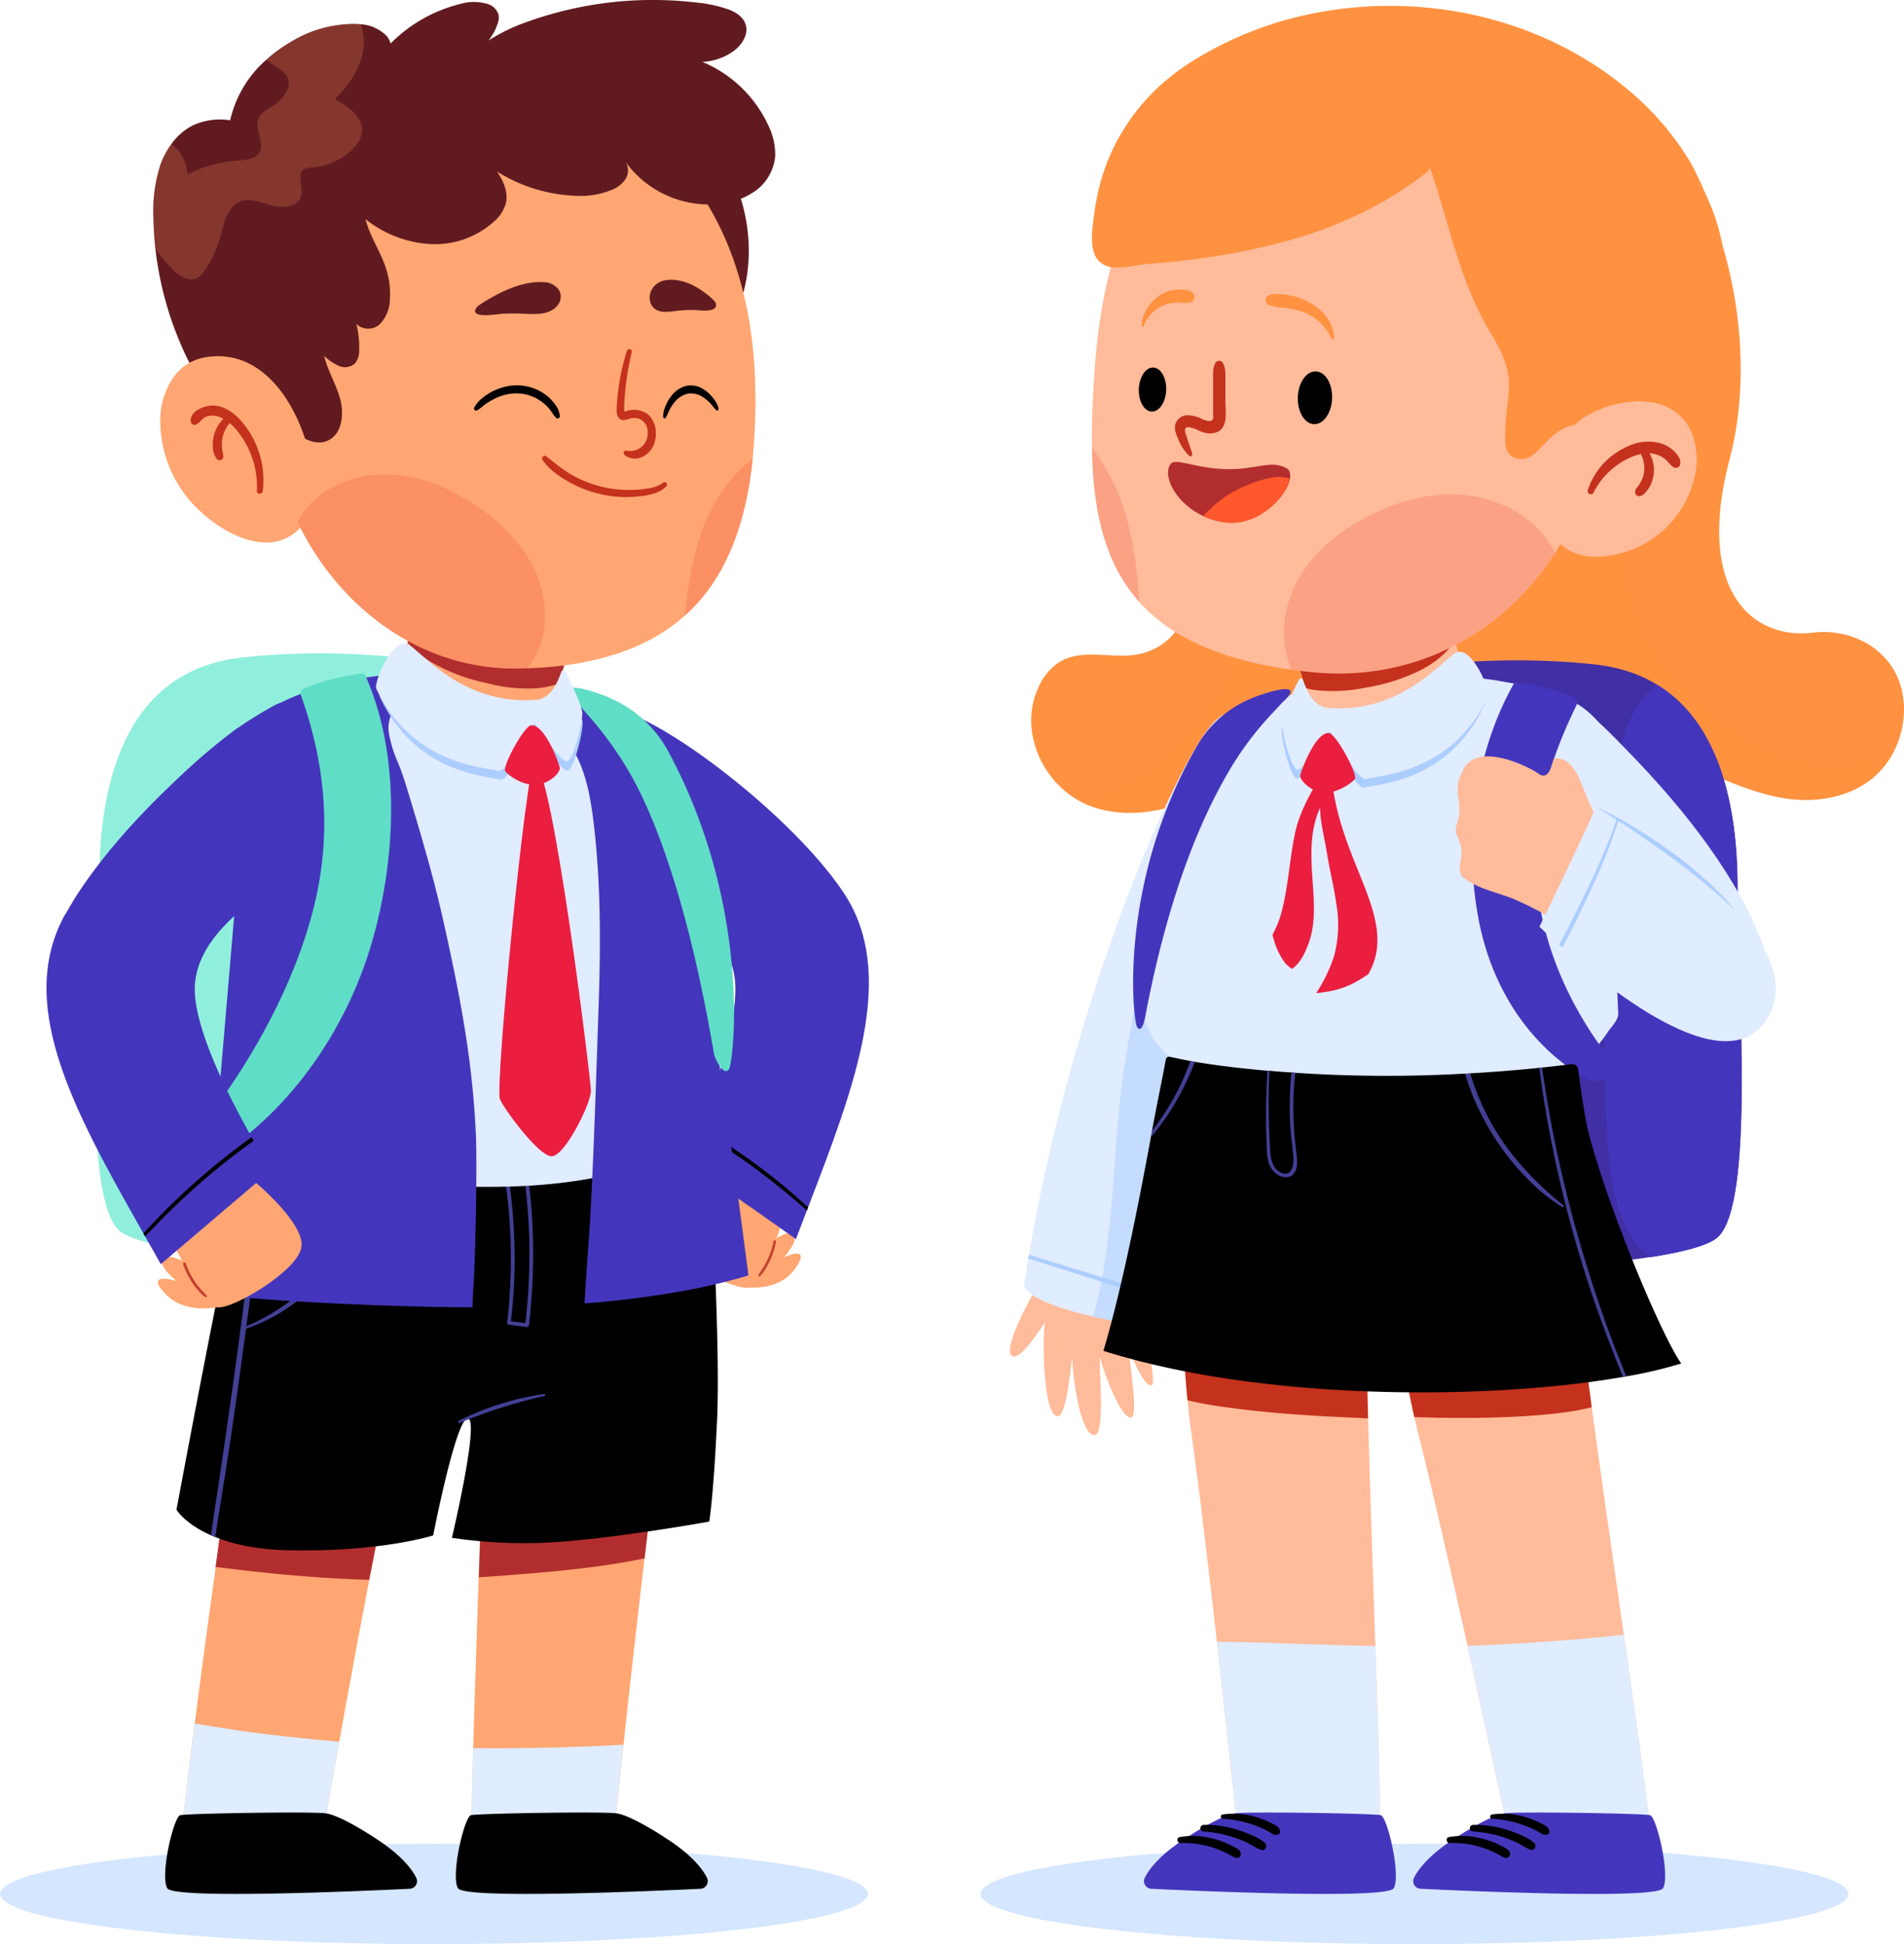 <svg xmlns="http://www.w3.org/2000/svg" xmlns:xlink="http://www.w3.org/1999/xlink" viewBox="0 0 443.05 452.47"><defs><style>.cls-1{fill:#ffa672;}.cls-2{fill:#ffbb9a;}.cls-3{isolation:isolate;}.cls-4{opacity:0.32;}.cls-5{fill:#c4412f;}.cls-23,.cls-28,.cls-6,.cls-7{fill:#4436bc;}.cls-25,.cls-7{opacity:0.42;}.cls-10,.cls-16,.cls-23,.cls-25,.cls-26,.cls-30,.cls-7,.cls-8{mix-blend-mode:multiply;}.cls-16,.cls-26,.cls-8{fill:#acceff;}.cls-23,.cls-8{opacity:0.5;}.cls-10,.cls-9{fill:#90efdc;}.cls-11{fill:#e0ecff;}.cls-12{fill:#b22e2e;}.cls-13{fill:#424094;}.cls-14{fill:#60ddc6;}.cls-15{clip-path:url(#clip-path);}.cls-17{fill:#eb1e40;}.cls-18{fill:#611b20;}.cls-19{fill:#bb6142;opacity:0.41;}.cls-19,.cls-28,.cls-32{mix-blend-mode:screen;}.cls-20,.cls-30{fill:#c4311d;}.cls-21{opacity:0.2;}.cls-22{fill:#ec372f;}.cls-24,.cls-25,.cls-32{fill:#ff9240;}.cls-26{opacity:0.52;}.cls-27{fill:#402fa5;}.cls-29{clip-path:url(#clip-path-2);}.cls-31{opacity:0.46;}.cls-33{fill:#ff5560;}.cls-34{fill:#ff582c;}</style><clipPath id="clip-path"><path class="cls-1" d="M132.06,152,127.63,168s-3.48,5.62-20.43,1.1C91.06,164.82,92.6,157,92.6,157l3.8-12.73Z"/></clipPath><clipPath id="clip-path-2"><path class="cls-2" d="M301.37,151.68l4.43,16.06s3.48,5.62,20.43,1.1c16.14-4.31,14.6-12.11,14.6-12.11L337,144Z"/></clipPath></defs><title>Mesa de trabajo 16</title><g class="cls-3"><g id="OBJECTS"><path class="cls-1" d="M173.6,299.54s7.6,1.29,11.5-4.39-2.7-2.5-2.7-2.5,3.6-4,2.3-5.38-5.8,2.19-5.8,2.19Z"/><path class="cls-1" d="M163.5,272.5s-9.3,10.58-8.1,15.86,16.1,12.17,19,11.28,8.4-16.66,8.4-18.16S166.1,268.71,163.5,272.5Z"/><path class="cls-5" d="M176.94,296l.6-.9a17.74,17.74,0,0,0,1.08-2,17.39,17.39,0,0,0,1.38-4.22c.08-.37.64-.22.57.15a18.16,18.16,0,0,1-1.39,4.32,17.74,17.74,0,0,1-1.06,2c-.21.33-.42.64-.66.95a2.41,2.41,0,0,1-.74.75.18.18,0,0,1-.27-.2A3.08,3.08,0,0,1,176.94,296Z"/><path class="cls-6" d="M142.1,201.92c9.71,4.9,26.87,12.09,28.83,25.38,1.33,9-4.21,25.41-8,35.2-.1.3-.21.59-.31.88-1.67,4.25-2.9,7.05-2.9,7.05l25.49,17.95q1.26-3.33,2.52-6.61c.1-.24.2-.5.29-.74,10.9-28.35,20.88-54.33,8.31-73.24-13.27-20-50.22-47-57-42.39S134.38,198,142.1,201.92Z"/><path class="cls-7" d="M139.48,196.12a107.07,107.07,0,0,1,21.06,12.45A55.58,55.58,0,0,1,175.67,226c4.11,7.72,5.42,16.24,5,24.91a94.23,94.23,0,0,1-2.73,17.9c-1,4.06-2.26,8-3.53,12l-14.68-10.34s1.23-2.8,2.9-7.05c.1-.29.21-.58.31-.88,3.76-9.79,9.3-26.24,8-35.2-2-13.29-19.12-20.48-28.83-25.38-1.93-1-3.49-3.45-4.64-6.69C138.13,195.53,138.81,195.81,139.48,196.12Z"/><path d="M162.65,263.38c.81.48,1.65,1,2.46,1.46q4.57,2.79,8.94,5.89a168.35,168.35,0,0,1,13.71,11c.1-.24.2-.5.29-.74q-2-1.81-4-3.55a139.15,139.15,0,0,0-13.4-10.16c-2.36-1.59-4.77-3.1-7.22-4.55l-.46-.27C162.86,262.8,162.75,263.09,162.65,263.38Z"/><ellipse class="cls-8" cx="100.97" cy="440.79" rx="100.97" ry="11.68"/><path class="cls-9" d="M114.57,158.47c-2.39-3.64-30.78-8.49-58.32-5.44s-33.16,30.11-33.12,52-4.2,73.43,4.63,81.31,84.09,10.47,93.26.79S132.2,185.32,114.57,158.47Z"/><path class="cls-10" d="M41.84,157.76A19.92,19.92,0,0,1,47.11,164c3.33,6,4.44,13.08,5,20.08,1.29,16.1,1.88,32.38,2.07,48.52q.14,12.48-.43,24.92a135.81,135.81,0,0,1-1.34,14.86,39,39,0,0,1-4.2,13.35,14.39,14.39,0,0,1-4.94,5.22c-7.69-1.17-13.43-2.73-15.51-4.58-8.83-7.88-4.6-59.41-4.63-81.31C23.1,187.67,26.64,167.07,41.84,157.76Z"/><path class="cls-1" d="M65,276.93a344.33,344.33,0,0,0,58.15,1.4c11.23-.62,22.75-1.8,33.74-4.67-.3,25.42-1.57,48.34-3.1,59.06-4.06,28.51-10.59,90.93-10.59,90.93H109.76c.16-26.5,4.77-127,2.65-127.47s-4.87-.29-9.52,2.25C96.72,301.81,75.7,423.65,75.7,423.65H42.61c3-29,16-117.89,19.66-147Z"/><path class="cls-11" d="M54.91,402.66c-3.2-.46-6.4-1-9.59-1.53-1.18,9.15-2.13,16.94-2.71,22.52H75.7s1.26-7.27,3.24-18.3C70.91,404.69,62.89,403.83,54.91,402.66Z"/><path class="cls-11" d="M128.58,406.72q-9.24.22-18.47.13c-.2,6.92-.33,12.73-.35,16.8h33.41s.75-7.09,1.88-17.58Q136.83,406.51,128.58,406.72Z"/><path class="cls-12" d="M150,362.7q-4.57.93-9.19,1.6c-8.36,1.22-16.8,1.87-25.22,2.52-1.39.11-2.77.19-4.16.29,1.16-34.62,2.29-70.68,1-70.93-2.12-.42-4.87-.29-9.52,2.25-3.27,1.79-10.69,36.74-17,69.26-12-.34-23.88-1.5-35.75-3,4.63-33.87,9.92-71.09,12.08-88.07l2.7.32a344.33,344.33,0,0,0,58.15,1.4c11.23-.62,22.75-1.8,33.74-4.67-.3,25.42-1.57,48.34-3.1,59.06C152.62,340.74,151.28,351.45,150,362.7Z"/><path d="M143.75,422.1c-1.18-.57-32.66-.05-34.18.37s-4.74,14-3,17c1.5,2.6,45.5.65,56.42.12a1.78,1.78,0,0,0,1.52-2.56c-1.16-2.33-3.95-5.57-9.23-9C146.6,422.33,143.75,422.1,143.75,422.1Z"/><path d="M76.11,422.1c-1.18-.57-32.65-.05-34.18.37s-4.74,14-3,17c1.49,2.6,45.49.65,56.41.12A1.78,1.78,0,0,0,96.84,437c-1.16-2.33-3.94-5.57-9.23-9C79,422.33,76.11,422.1,76.11,422.1Z"/><path d="M41.07,351.36s1.9,3.25,8,5.95c.3.14.62.27,1,.4,4,1.63,9.7,3,17.55,3.1,21.25.4,33.18-3.46,33.18-3.46s4.39-22.61,7.26-26.62h0c.29-.4.56-.62.82-.59a.43.43,0,0,1,.28.16c2,2.27-4,27.61-4,27.61a114,114,0,0,0,27,.78c15.22-1.34,32.87-4.56,32.87-4.56s.92-4.85,1.82-23.31c.44-9.47,0-24.59-.54-37.06,0-.47,0-.92-.05-1.38h0c-.51-11.19-1.06-19.92-1.06-19.92h-1.75c-.28,0-2.94.07-7.28.2l-1,0c-7.53.21-19.36.54-32.26.92H122l-3.69.12c-.31,0-.61,0-.91,0l-31.56.91-1.13,0-23.36.68-1.29,0c-2.29.05-3.58.1-3.58.1C53.56,284,41.07,351.36,41.07,351.36Z"/><path class="cls-13" d="M49.08,357.31c.3.14.62.27,1,.4.28-1.66.51-3.33.78-5q.87-5.26,1.69-10.56c1.71-10.95,3.25-21.93,4.69-32.91a40.29,40.29,0,0,0,11.58-6.19,45.27,45.27,0,0,0,17.09-28.44l-1.13,0a44.18,44.18,0,0,1-9.36,20.67,48.53,48.53,0,0,1-18.1,13.4c.2-1.5.41-3,.62-4.51q1.23-9.56,2.35-19.11c.38-3.2.74-6.38,1.1-9.58a1.25,1.25,0,0,1,0-.19l-1.29,0c0,.4-.09.8-.13,1.21-.41,3.54-.81,7.09-1.23,10.63q-2.27,19.25-5,38.41-1.34,9.56-2.76,19.08c-.46,3.17-1,6.35-1.43,9.52C49.41,355.26,49.24,356.28,49.08,357.31Z"/><path class="cls-13" d="M118,307.88c0,.26.23.42.45.44l4.2.54c.26,0,.41-.23.44-.45A140.66,140.66,0,0,0,124,288a128.78,128.78,0,0,0-1.17-14.41H122c.59,4.9,1,9.8,1.16,14.75a141.06,141.06,0,0,1-.91,19.6l-3.35-.44c.4-3.5.67-7,.79-10.55a129.79,129.79,0,0,0-.85-19.31c-.16-1.31-.33-2.62-.53-3.93-.31,0-.61,0-.91,0A126.73,126.73,0,0,1,118,307.88Z"/><path class="cls-13" d="M155.05,272.66a47.94,47.94,0,0,0,11.16,21.09c0-.47,0-.92-.05-1.38h0c-.52-.58-1-1.18-1.49-1.79a47.55,47.55,0,0,1-8.43-17.18c-.06-.24-.13-.5-.17-.75Z"/><path class="cls-13" d="M106.74,330.69a63.72,63.72,0,0,1,19.88-6.24c.29,0,.42.38.12.44a120.53,120.53,0,0,0-19.8,6.28C106.66,331.29,106.47,330.82,106.74,330.69Z"/><path class="cls-11" d="M76.86,272.79a163.76,163.76,0,0,0,24.06,3.09c14.65.74,29.65.56,43.82-3.25a66.68,66.68,0,0,0,8.83-3c-4.41-48.79-10.19-93.5-16-102.82-.85-1.36-4.76-3.33-9.92-5.09-.2-.08-.42-.14-.63-.22-6.72-2.23-15.41-4.08-22.33-3.88a39.09,39.09,0,0,0-7,.85c-.27.05-.54.12-.81.19-8.35,2-14,6.45-15,9.52-1.38,4-2.18,81.61-4.3,99.53C77.38,268.89,77.15,270.61,76.86,272.79Z"/><path class="cls-6" d="M148.45,167.07c-1.36-1.53-7.6-3.74-15.86-5.71-.31-.09-.66-.16-1-.25-10.75-2.5-24.63-4.58-35.68-4.35a87.79,87.79,0,0,0-11.23,1c-.43.06-.86.13-1.28.22-13.35,2.23-22.53,7.08-24.19,10.52C57,173,50.11,274.93,46.73,295c-.23,1.36-.59,3.29-1.06,5.74,12.67,1.8,31.38,2.66,44.3,3.12,6.63.24,13.3.39,20,.39,0-1.61.08-3.22.19-4.83.48-6.82.88-28.1.59-34.94s-.93-13.57-1.88-20.29-2.18-13.34-3.56-19.95-2.79-13.1-4.5-19.58-3.64-13-5.58-19.44c-.77-2.56-1.54-5.06-2.54-7.54a29,29,0,0,1-2.17-6.9A7.62,7.62,0,0,1,91.81,165a9.22,9.22,0,0,1,4-3c3.51-1.45,7.56-1.21,11.24-.66a71.14,71.14,0,0,1,11.5,2.88c3.78,1.23,7.42,2.66,10.51,5.24,6.78,5.67,8.26,14.92,9.21,23.21,1.53,13.44,1.49,27,1.06,40.5C138.85,246.89,138,275,137,288.71q-.54,7.32-1,14.64a222,222,0,0,0,24.05-3.1,140.78,140.78,0,0,0,14.11-3.4C167.05,242.11,157.81,177.53,148.45,167.07Z"/><path class="cls-14" d="M84.27,156.75a.73.73,0,0,1,.75.47c7.76,17.37,7.46,40.06,2.07,60.14-5.55,20.69-18.23,39.32-34.33,50.36-1.92,1.32-4.37.83-5.2-1.38-1-2.62.75-6,2.51-8.42,4.74-6.63,17.17-24.31,22.81-46.22s.74-39.59-2.81-49.78a1.23,1.23,0,0,1,.44-1.54C74,158.62,80.72,157.16,84.27,156.75Z"/><path class="cls-14" d="M142,162.49a27.93,27.93,0,0,1,13.29,12c19.86,36.5,15.4,72.9,14.34,74.36-1.33,1.83-3.35-2.73-3.48-3.5-6-35.43-13.73-54.81-19-64.37A83.48,83.48,0,0,0,139,169c-1.54-1.89-3.16-3.68-4.76-5.5-.5-.57-2-1.78-1.94-2.7,0-2,7.24.69,8.09,1C141,162,141.49,162.25,142,162.49Z"/><path class="cls-1" d="M132.06,152,127.63,168s-3.48,5.62-20.43,1.1C91.06,164.82,92.6,157,92.6,157l3.8-12.73Z"/><g class="cls-15"><path class="cls-12" d="M125.07,160.18A36.65,36.65,0,0,1,113.32,159,43.24,43.24,0,0,1,100,153.89c-4-2.5-7.19-6-8.25-10a4.18,4.18,0,0,1,.5-3.91,6.11,6.11,0,0,1,3.83-1.55,32.23,32.23,0,0,1,8.37.24c8.44,1.13,16.62,3.71,24.59,6.56,1.94.7,4,1.52,5.06,3.06,1.31,1.93,1.64,6,.35,7.89C132.75,158.66,128.29,159.87,125.07,160.18Z"/></g><path class="cls-16" d="M88.4,162.19c-.63-1.36,3.95-12.85,7.77-9.94S109.08,166.12,124.9,165c3.69-.26,5.11-4.61,5.82-6.51a.46.46,0,0,1,.84-.1c1.3,2.31,3.93,8.27,4,9.74.08,2.5-2.06,11.06-3.52,11.25s-7.45-9-7.45-9-6.28,11.68-8.3,11.08C113,180.49,96.66,180.05,88.4,162.19Z"/><path class="cls-11" d="M87.56,160.28c-.64-1.37,4-12.88,7.92-10s13.13,13.8,29.23,12.59c3.76-.28,5.2-4.64,5.93-6.55a.47.47,0,0,1,.85-.1c1.32,2.31,4,8.25,4,9.72.08,2.5-2.1,11.07-3.58,11.27s-7.59-8.94-7.59-8.94S118,180,115.92,179.41C112.55,178.44,96,178.09,87.56,160.28Z"/><path class="cls-17" d="M124.35,177.54c-1.78-.07-9.3,75.65-8,78.36s8.81,12.87,11.88,13.21,9.34-12.39,9.28-15.27S128.49,177.71,124.35,177.54Z"/><path class="cls-17" d="M123.63,168.8c-1.68.1-6.8,9.67-6.07,10.68s4.22,3.51,7.45,3.14,5.37-3,5.26-3.89S126.85,168.62,123.63,168.8Z"/><path class="cls-18" d="M159,26.68c12.48,9.55,18.2,27.15,13.74,42.27a18.17,18.17,0,0,1-3.54,7,8.7,8.7,0,0,1-6.95,3.13c-4.73-.38-7.59-5.28-9.61-9.6-3.45-7.4-6.84-14.9-8.66-22.87-1.35-5.89-3.1-15.94.15-21.54C147.24,19.8,155.5,24,159,26.68Z"/><path class="cls-1" d="M175.77,91.2a136.6,136.6,0,0,1-.65,15.64,1.07,1.07,0,0,1,0,.25c-.14,1.55-.36,3.06-.58,4.55-2,12.86-6.46,23.75-15,31.48a.93.93,0,0,0-.15.13,41.84,41.84,0,0,1-4.89,3.75h0c-7.39,4.79-17.17,7.79-30,8.47-.58,0-1.17.05-1.76.06s-1.31.05-2,.06c-1.49,0-2.94,0-4.42-.11C98,154.25,81.66,143.13,71.75,126.25c-.08-.16-.16-.3-.24-.44-.8-1.39-1.55-2.81-2.27-4.26a75.32,75.32,0,0,1-7.11-25C58.05,58.64,81.47,23.6,115.28,21.45,149.64,19.26,175.27,46.66,175.77,91.2Z"/><path class="cls-18" d="M180.38,36.4A11.18,11.18,0,0,1,176,44.26a16.94,16.94,0,0,1-8.36,3.18,24,24,0,0,1-22-9.65,3.81,3.81,0,0,1-.08,3.87,6.7,6.7,0,0,1-3,2.45A19.31,19.31,0,0,1,134,45.57a37,37,0,0,1-18.36-5.65c1.56,2.23,2.67,4.88,2.06,7.42a8.7,8.7,0,0,1-2.75,4.21,20.47,20.47,0,0,1-14.74,5.26A26.67,26.67,0,0,1,85.05,51c1,4,3.51,7.54,4.78,11.49a19.21,19.21,0,0,1,.9,7.13,8.59,8.59,0,0,1-2.24,5.72,4,4,0,0,1-5.57.06,21.91,21.91,0,0,1,.66,6,4.89,4.89,0,0,1-.88,3.07,3.46,3.46,0,0,1-3.79.72,11.64,11.64,0,0,1-3.49-2.38c.85,3.5,2.84,6.66,3.76,10.15s.38,7.85-2.62,9.45c-2.28,1.21-5.29.35-7.23-1.54a13.61,13.61,0,0,1-3.48-7.29,47.83,47.83,0,0,1-11.09.17,13.31,13.31,0,0,1-4-1.09c-2.78-1.37-4.61-4.27-6.1-7.09a78.52,78.52,0,0,1-8.5-27.67c-.24-2.3-.4-4.57-.44-6.86a35.12,35.12,0,0,1,1.58-12.58,18.43,18.43,0,0,1,2.51-4.82,13.67,13.67,0,0,1,5.13-4.49A15.14,15.14,0,0,1,53.56,28,26.4,26.4,0,0,1,62,13.88,33.45,33.45,0,0,1,67.7,9.74,28,28,0,0,1,83.06,5.59l.82.06a9.15,9.15,0,0,1,6,2.64,4,4,0,0,1,1,1.84,34.39,34.39,0,0,1,16-9.15,11.31,11.31,0,0,1,6.57-.06A3.82,3.82,0,0,1,116,3.39a4,4,0,0,1-.23,2.2,12.35,12.35,0,0,1-2.11,3.84,43.85,43.85,0,0,1,9.53-4.53A86.53,86.53,0,0,1,162.05.59a31.53,31.53,0,0,1,7.33,1.56c1.66.6,3.4,1.61,4.05,3.33.92,2.42-.79,5-2.75,6.42a13.41,13.41,0,0,1-7.25,2.5,29.37,29.37,0,0,1,15.3,14.68A15.37,15.37,0,0,1,180.38,36.4Z"/><path class="cls-19" d="M84.59,11.26c-.57,4.56-3.39,8.57-6.66,11.8,3.14,1.73,6.79,4.34,6.27,7.9a7,7,0,0,1-2.15,3.71A15,15,0,0,1,72.5,39a3.84,3.84,0,0,0-1.69.33c-1.9,1.09-.23,4.08-.75,6.21-.61,2.52-4,3-6.56,2.35s-5.14-1.93-7.56-1c-3.1,1.22-3.82,5.13-4.71,8.33a26.71,26.71,0,0,1-3.69,7.84,5.19,5.19,0,0,1-1.6,1.63c-1.86,1-4.08-.37-5.6-1.83a35.26,35.26,0,0,1-4.22-5c-.24-2.3-.4-4.57-.44-6.86a35.12,35.12,0,0,1,1.58-12.58,18.43,18.43,0,0,1,2.51-4.82A5.22,5.22,0,0,1,41.47,35a10.22,10.22,0,0,1,2.15,5.63,30.05,30.05,0,0,1,11.73-3.27c1.86-.13,4-.26,5-1.86,1.37-2.3-1.23-5.37-.22-7.87.64-1.61,2.48-2.3,3.91-3.3a8.39,8.39,0,0,0,2.65-3.11,4.18,4.18,0,0,0,.52-2.13c-.18-2.53-3.3-3.4-5.18-5.19A33.45,33.45,0,0,1,67.7,9.74,28,28,0,0,1,83.06,5.59l.82.06A11.8,11.8,0,0,1,84.59,11.26Z"/><path class="cls-1" d="M47.51,83.21A11.24,11.24,0,0,0,40.23,88,17.61,17.61,0,0,0,37.3,98.47a28.58,28.58,0,0,0,9.82,21c3.75,3.31,8.59,6.29,13.73,6.74a10.78,10.78,0,0,0,11.72-8.59,23,23,0,0,0,.06-8.55C70.86,97,62.43,80.45,47.51,83.21Z"/><path class="cls-20" d="M49.35,94.39c2.7-.06,5.09,1.67,6.8,3.62a21,21,0,0,1,5,16.24c-.09.85-1.42.9-1.37,0a20.62,20.62,0,0,0-4.13-13.39,15.46,15.46,0,0,0-2.2-2.4,7.68,7.68,0,0,0-1.66,3.37,8.32,8.32,0,0,0-.14,2.14c0,.19,0,.38.05.57,0-.14,0,.19,0,.18l.06.28a4.83,4.83,0,0,1,.2,1.31.85.85,0,0,1-1.42.6,4.47,4.47,0,0,1-1-2.82,7.84,7.84,0,0,1,.25-2.77,8.39,8.39,0,0,1,2.2-3.86,6.68,6.68,0,0,0-1.41-.59,4.13,4.13,0,0,0-2.73.18c-.88.4-1.31,1.27-2.11,1.71a.9.9,0,0,1-1.32-.52C44,95.78,47.41,94.43,49.35,94.39Z"/><g class="cls-21"><path class="cls-22" d="M125.42,150.82a18.06,18.06,0,0,1-2.75,4.71q-1,0-2,.06c-1.49,0-2.94,0-4.42-.11C98,154.25,81.66,143.13,71.75,126.25c-.08-.16-.16-.3-.24-.44-.8-1.39-1.55-2.81-2.27-4.26a18.44,18.44,0,0,1,3.67-4.91c4.91-4.7,12-6.68,18.84-6.16s13.25,3.33,18.9,7.12c5.45,3.64,10.36,8.34,13.33,14.19S127.83,144.73,125.42,150.82Z"/><path class="cls-22" d="M175.12,106.84a1.07,1.07,0,0,1,0,.25c-.14,1.55-.36,3.06-.58,4.55-2,12.86-6.46,23.75-15,31.48a.93.93,0,0,0-.15.13,84.16,84.16,0,0,1,3.53-18.45C165.24,117.83,169.24,111.2,175.12,106.84Z"/></g><path class="cls-18" d="M111.66,70.92a3,3,0,0,0-.91.86c-1.42,2.47,5.08,1.3,6.09,1.25a51.86,51.86,0,0,1,5.29,0c2.75.14,5.91.24,7.63-2a3.2,3.2,0,0,0,.42-3.35,4.23,4.23,0,0,0-3.64-2c-4.16-.3-8.72,1.55-12.39,3.71C113.26,69.86,112.43,70.39,111.66,70.92Z"/><path class="cls-18" d="M164.23,68.3c-2.58-2-5.93-3.6-9.31-3.09a4.38,4.38,0,0,0-3.24,2.16,3.82,3.82,0,0,0-.22,3.34c1,2.22,3.54,2,5.77,1.67a33.64,33.64,0,0,1,4.23-.24c.8,0,5.82.84,5.09-1.56a2,2,0,0,0-.59-.82A19.81,19.81,0,0,0,164.23,68.3Z"/><path class="cls-20" d="M150.08,96a5.73,5.73,0,0,0-4-.44c-.27.06-.54.2-.82.27a2.3,2.3,0,0,1,0-.26,22.3,22.3,0,0,1,.08-2.71A62.23,62.23,0,0,1,147,82a.58.58,0,0,0-1.12-.31,47.57,47.57,0,0,0-2,9.14,40,40,0,0,0-.4,4.75c0,1.06.46,2.25,1.71,2.2a16.3,16.3,0,0,0,1.7-.44,4,4,0,0,1,1.81.13,3.13,3.13,0,0,1,2,3,4.09,4.09,0,0,1-5,4.4.57.57,0,0,0-.4,1,3.89,3.89,0,0,0,3.86.6,5.42,5.42,0,0,0,3-3C153.1,100.93,152.67,97.42,150.08,96Z"/><path d="M129.21,94.19a9.82,9.82,0,0,0-2-2.12,11.11,11.11,0,0,0-5.55-2.3,12.11,12.11,0,0,0-6.23.94,12.33,12.33,0,0,0-2.89,1.7,7.25,7.25,0,0,0-2.18,2.43c-.19.43.2.92.66.66.81-.45,1.48-1.15,2.27-1.66a15.44,15.44,0,0,1,2.56-1.39,11.08,11.08,0,0,1,5.42-.84A10.1,10.1,0,0,1,126,93.46a10,10,0,0,1,1.89,1.78c.52.63.93,1.43,1.5,2a.52.52,0,0,0,.88-.36A4.93,4.93,0,0,0,129.21,94.19Z"/><path d="M155,94.19a9.22,9.22,0,0,1,1.29-2.12,6.2,6.2,0,0,1,3.59-2.3,5.43,5.43,0,0,1,4,.94,8.2,8.2,0,0,1,1.86,1.7,7.06,7.06,0,0,1,1.42,2.43c.12.43-.13.92-.43.66-.53-.45-1-1.15-1.47-1.66a9.72,9.72,0,0,0-1.66-1.39,5,5,0,0,0-3.51-.84,5.53,5.53,0,0,0-3,1.85,9,9,0,0,0-1.22,1.78c-.34.63-.6,1.43-1,2-.21.33-.56.08-.57-.36A6.87,6.87,0,0,1,155,94.19Z"/><path class="cls-20" d="M154.39,112.29a7.44,7.44,0,0,1-3.76,1.4,23.68,23.68,0,0,1-3.76.34,26.82,26.82,0,0,1-7.14-.82,27.25,27.25,0,0,1-6.66-2.68,31.39,31.39,0,0,1-3-2c-1-.75-2-1.63-3-2.36-.5-.36-1.16.34-.84.84,1.41,2.19,3.92,3.89,6.15,5.16a26.93,26.93,0,0,0,7.4,2.84,25.85,25.85,0,0,0,7.89.6c2.53-.2,5.72-.54,7.49-2.57A.56.56,0,0,0,154.39,112.29Z"/><path class="cls-1" d="M51.6,304s-8.18,2.36-13.18-2.93,2.64-2.92,2.64-2.92-4.46-3.59-3.21-5.2,6.65,1.46,6.65,1.46Z"/><path class="cls-1" d="M59.24,275s11.56,9.56,10.92,15.13S54,304.77,50.73,304.25,39.39,288.34,39.2,286.81,55.91,271.45,59.24,275Z"/><path class="cls-5" d="M47.48,300.88l-.77-.85a21.22,21.22,0,0,1-1.43-1.85A17.59,17.59,0,0,1,43.22,294c-.13-.37-.73-.13-.6.24a18.24,18.24,0,0,0,2.07,4.23,19.58,19.58,0,0,0,1.42,1.87c.27.3.54.6.84.88a2.63,2.63,0,0,0,.91.67c.17.06.34-.09.27-.24A2.8,2.8,0,0,0,47.48,300.88Z"/><path class="cls-6" d="M58.56,264.67c-5.37-9.51-13.55-25.6-13.23-35,.17-4.93,2.63-9.38,5.79-13a45.91,45.91,0,0,1,5.74-5.5c2.86-2.36,5.57-4.24,7.72-7.33a44,44,0,0,0,7.33-19.44c.91-6.88,2.86-26.28-8.48-20A101.79,101.79,0,0,0,54.49,170a144.45,144.45,0,0,0-13.07,11.14c-8.61,8.08-16.8,16.94-23.31,26.82-1.13,1.72-2.1,3.52-3.18,5.27-11.38,21.07,2.88,46.31,18.45,73.84.13.24.28.49.41.72,1.21,2.13,2.41,4.27,3.62,6.43l25.68-21.86s-1.7-2.7-4.07-6.83C58.87,265.24,58.71,265,58.56,264.67Z"/><path d="M59,265.52c-.84.61-1.69,1.22-2.52,1.84q-4.66,3.48-9.06,7.25a182.9,182.9,0,0,0-13.65,13.17c-.13-.23-.28-.48-.41-.72,1.29-1.41,2.62-2.8,3.95-4.18a155.85,155.85,0,0,1,13.42-12.23c2.39-1.95,4.84-3.82,7.34-5.64l.47-.34C58.71,265,58.87,265.24,59,265.52Z"/><path class="cls-23" d="M60.29,208.5A34.83,34.83,0,0,1,67,205.19a34.16,34.16,0,0,1-5.9,4.53c-.84.52-1.7,1-2.56,1.52.13,0,.27-.07.41-.09a11.53,11.53,0,0,1,2.42-.13,8.18,8.18,0,0,1,2.41.44,24.38,24.38,0,0,1-4.6,1.11c-1.54.24-3,.42-4.63.64A27.11,27.11,0,0,1,60.29,208.5Z"/><path class="cls-24" d="M253.48,187.49c10.42,4,23,.5,32.54-6.43-.76,10.7,8.16,20,18.51,21.21s21.07-4.57,27.88-13.05a2.76,2.76,0,0,1,1.08-1c1-.38,1.87.48,2.51,1.25,5.75,6.89,13,12.7,21.45,15.53s18.32,2.42,26.33-2.28,13.66-14,13.09-23.14c6.3,2.75,12.7,5.52,19.54,6.36s14.28-.49,19.68-5.13c6.38-5.48,8.75-15.39,5.53-23s-11.6-11.55-19.71-10.57c-14,1.7-27.5-9.53-19.45-40.3,5-18.93,2.46-41.54-5.11-59.55-.83-2-1.75-3.89-2.77-5.76-6.44-11.8-16.45-20.93-29.39-24.92-14.87-4.58-31.82-2.09-46.21,3-14.21,5-27.68,14.42-35.75,27.54-11.83,19.22-13.1,43.72-8.62,64.91,1,4.81,2.37,9.54,3.06,14.45,1.29,9.12-.59,22.11-11.47,25.34-6.59,1.95-14.16-1.53-20,2.34a13.38,13.38,0,0,0-4.42,5.37C236.61,170.35,243.05,183.44,253.48,187.49Z"/><path class="cls-25" d="M254,186.61a56.7,56.7,0,0,0,17.47-10.31,55.84,55.84,0,0,0,14.73-20.14,65.39,65.39,0,0,0,5.08-26.25c0-9.88-1.47-19.68-3.36-29.36-1.85-9.48-4.08-18.88-5-28.51-.86-8.74-.83-17.71,1.35-26.26,8.16-12.32,21.11-21.2,34.76-26,14.39-5.09,31.34-7.58,46.21-3,1.05.32,2.08.69,3.09,1.09A88.93,88.93,0,0,1,386,45.39a69,69,0,0,1,4.71,20.37A85.49,85.49,0,0,1,388.59,90c-1.9,8.54-4.68,16.84-7.35,25.16a60.19,60.19,0,0,0-2.88,12,33.79,33.79,0,0,0,.82,12.39c1.83,6.76,5.77,12.79,10.27,18.06a71.94,71.94,0,0,0,16.36,14.23,36.18,36.18,0,0,0,13.39,5.24,42.51,42.51,0,0,0,14.1.1,26.56,26.56,0,0,0,7.44-2.36,19.58,19.58,0,0,1-4.65,6c-5.4,4.64-12.85,6-19.68,5.13s-13.24-3.61-19.54-6.36c.57,9.18-5.12,18.45-13.09,23.14s-17.84,5.11-26.33,2.28-15.7-8.64-21.45-15.53c-.64-.77-1.54-1.63-2.51-1.25a2.76,2.76,0,0,0-1.08,1c-6.81,8.48-17.54,14.25-27.88,13.05S285.26,191.76,286,181.06c-9.53,6.93-22.12,10.48-32.54,6.43-.31-.12-.6-.27-.9-.41C253.06,186.93,253.52,186.78,254,186.61Z"/><path class="cls-2" d="M252.1,281.09c-1.58,3-3.64,7-4.83,9.3-3,3.17-14.7,23.06-11.81,25.18,2,1.38,7.11-7.1,7.76-7.87-.67,1.27-.75,21.34,2.76,21.91,2.33.41,3.19-12.65,3.59-14.11-.36,1.63,1.47,18.79,5.18,18.49,2.67-.32.67-18.28,1.26-18.25-.41.13,4.59,14.91,7.28,14.14,1.81-.55-1-15.93-.55-16-.17.08,3.38,9.11,5.22,8.54,1.38-.39-2.08-13.72-1.25-19.09,0-4.43,3.07-13.2,4.25-16C264.59,285.46,258.31,283.36,252.1,281.09Zm-2.49,34.32s0,0,0,0S249.62,315.39,249.61,315.41Z"/><path class="cls-11" d="M300.59,194.06c-.47,15.09-9.91,23.33-17.63,55.55-5.35,22.31-9.74,42.12-11.94,52.2-.07.33-.13.66-.21,1-.85,3.88-1.3,6.07-1.3,6.07-9.29-.63-31.91-5.28-31.14-10.3.3-1.9.59-3.79.91-5.69.05-.28.09-.57.15-.86,10.34-60.58,34.26-114.34,42.62-123.49C292.27,157.35,301.07,179,300.59,194.06Z"/><path class="cls-26" d="M292,167.23c-.63.87-1.26,1.74-1.87,2.63a155.37,155.37,0,0,0-16,30.36,202.74,202.74,0,0,0-9.83,33.08q-1.78,8.56-3,17.24c-.92,6.67-1.43,13.38-1.91,20.1-.86,12-1.76,24.15-5,35.77a106.47,106.47,0,0,0,15.16,2.45s.45-2.19,1.3-6.07c.08-.32.14-.65.21-1,2.2-10.08,6.59-29.89,11.94-52.2,7.72-32.22,17.16-40.46,17.63-55.55C300.9,184.3,297.32,171.8,292,167.23Z"/><path class="cls-16" d="M271,301.81c-.07.33-.13.66-.21,1-4.94-1.35-9.81-3-14.68-4.57-5.62-1.77-11.23-3.57-16.85-5.35.05-.28.09-.57.15-.86q8.5,2.6,17,5.22C261.27,298.74,266.21,300.12,271,301.81Z"/><path class="cls-27" d="M312.88,160.09c2.39-3.64,30.77-8.49,58.31-5.44s33.17,30.11,33.13,52,4.19,73.43-4.64,81.31-84.08,10.47-93.25.79S295.25,186.94,312.88,160.09Z"/><path class="cls-28" d="M385.6,159.38a19.9,19.9,0,0,0-5.26,6.22c-3.33,6-4.45,13.07-5,20.08-1.29,16.1-1.88,32.37-2.06,48.52q-.15,12.48.43,24.92A133.38,133.38,0,0,0,375,274a39.29,39.29,0,0,0,4.2,13.35,14.64,14.64,0,0,0,4.94,5.22c7.69-1.18,13.44-2.73,15.51-4.58,8.83-7.88,4.6-59.41,4.64-81.31C404.35,189.29,400.8,168.69,385.6,159.38Z"/><path class="cls-11" d="M401.15,236.86c8.87,2.7,11.34-10.45,9.39-16-5.7-16.16-18.3-32.2-31.44-45.71-3.89-4-8-8.42-12.65-11.38-13.53-8.6-13.24,14.16-7.05,28.62,2.85,6.67,7.44,12.16,12.1,17.5C375.59,214.59,390,233.47,401.15,236.86Z"/><ellipse class="cls-8" cx="329.13" cy="440.79" rx="100.97" ry="11.68"/><path d="M271.22,311.73a.07.07,0,0,0,0,.14A.07.07,0,0,0,271.22,311.73Z"/><path class="cls-11" d="M364,249.49c-.74.39-1.49.73-2.25,1-7,2.82-14.62,3.31-22,3.89-8.07.64-16.09,1.59-24.18,2-8.53.39-17.22.29-25.52-2-7.25-2-14.77-4.41-19.82-10.3A18,18,0,0,1,266,236c-1-5.4,1.16-10.69,2.1-15.93,1-5.48,1.91-10.94,3.13-16.38a194.62,194.62,0,0,1,6.95-25.12c1.39-3.77,2.94-7.89,5.65-10.94,1.36-1.53,7.6-3.74,15.85-5.71.32-.09.67-.16,1-.24,10.75-2.51,24.63-4.59,35.68-4.36a88,88,0,0,1,11.23.95c.43.06.86.13,1.28.22,13.34,2.23,18.92,4.25,24,10.68,1.9,2.42,2.33,36.39,3.68,66.68.07,1.51-1.49,3-2.29,4.15a35.17,35.17,0,0,1-3.46,4.43A26.53,26.53,0,0,1,364,249.49Z"/><path class="cls-2" d="M301.37,151.68l4.43,16.06s3.48,5.62,20.43,1.1c16.14-4.31,14.6-12.11,14.6-12.11L337,144Z"/><g class="cls-29"><path class="cls-30" d="M306,160.6a37,37,0,0,0,11.8-.57,43.58,43.58,0,0,0,13.59-4.49c4.08-2.3,7.47-5.67,8.72-9.57a4.16,4.16,0,0,0-.32-3.93A6.11,6.11,0,0,0,336,140.3a33,33,0,0,0-8.37-.17c-8.49.72-16.78,2.91-24.88,5.36-2,.6-4.1,1.32-5.21,2.81-1.39,1.87-1.93,5.9-.73,7.87C298.37,158.71,302.77,160.13,306,160.6Z"/></g><path class="cls-16" d="M345.41,164.09c.64-1.37-4-12.85-7.77-10s-12.9,13.87-28.73,12.75c-3.69-.26-5.1-4.62-5.82-6.52a.46.46,0,0,0-.84-.1c-1.3,2.32-3.93,8.28-4,9.75-.07,2.49,2.07,11,3.52,11.24s7.45-9,7.45-9,6.28,11.67,8.3,11.08C320.86,182.39,337.15,181.94,345.41,164.09Z"/><path class="cls-11" d="M346.25,162.17c.64-1.36-4-12.87-7.91-10s-13.13,13.8-29.24,12.6c-3.76-.29-5.19-4.64-5.92-6.55a.48.48,0,0,0-.86-.1c-1.32,2.3-4,8.25-4,9.72-.07,2.49,2.1,11.07,3.59,11.26s7.58-8.93,7.58-8.93,6.39,11.71,8.44,11.12C321.26,180.34,337.84,180,346.25,162.17Z"/><path class="cls-17" d="M309.2,170.6c1.68.09,6.8,9.66,6.07,10.68s-4.23,3.5-7.45,3.13-5.37-3-5.27-3.88S306,170.41,309.2,170.6Z"/><path class="cls-17" d="M300.69,225.49a6,6,0,0,1-2.19-2.14,15.68,15.68,0,0,1-1.68-3.35,25.33,25.33,0,0,1-.72-2.44,23.94,23.94,0,0,0,2.35-6.25c1.43-5.88,1.69-12,3-17.85,1.06-4.75,4.44-11.35,8.8-16.61a8.74,8.74,0,0,0-.43,3c0,.32,0,.63.06.95,1.78,20.21,15.86,33,8.54,45.9a26.28,26.28,0,0,1-2.42,1.55,20.33,20.33,0,0,1-5.47,2.21,29.13,29.13,0,0,1-4.25.67,36.25,36.25,0,0,0,4.11-8.47,28,28,0,0,0,.58-12.16c-.55-4.05-1.57-8-2.22-12.08-.52-3.24-1.55-7.12-1.58-10.41-4.64,10.26.66,21.9-2.51,31.08C303.85,221.48,302.71,224,300.69,225.49Z"/><path class="cls-6" d="M353,158.8a.85.85,0,0,0-.83.48c-9.76,17.42-11.41,38.56-7.91,55.69,3.34,16.32,12.84,29.51,25.31,36.28A3.45,3.45,0,0,0,374,250c1.14-1.9.11-4.14-1.06-5.77-3.22-4.49-12.07-17.11-14.82-34.57-3-19,3.88-35.58,8.75-45.6.29-.59.27-1.28-.24-1.55C363.3,160.7,356.6,159.22,353,158.8Z"/><path class="cls-6" d="M291.24,162.53a25.94,25.94,0,0,0-12.47,10.67c-18.86,32.34-15.11,64.6-14.15,65.89,1.21,1.62,1.89-2.48,2-3.16,6-31.4,14.62-48.51,19.66-57A74.19,74.19,0,0,1,294,168.28c1.45-1.67,3-3.26,4.48-4.87.47-.5,1.83-1.57,1.83-2.39,0-1.74-6.73.61-7.53.9C292.24,162.11,291.74,162.31,291.24,162.53Z"/><path class="cls-2" d="M361.58,176.47c-1.21,5.23-2.72,4.2-4,3.31s-13.59-7.55-17.12-.63a19.2,19.2,0,0,0-1.06,2.71,12,12,0,0,0-.12,3.49,12.92,12.92,0,0,1,.13,5.07c-.39,1.5-1,2.53-.4,4a9.75,9.75,0,0,1,1.11,3.7c0,1.75-.7,3.12-.31,4.91.07.3.16.58.25.86a2,2,0,0,0,.16.14c.35.26.71.51,1.07.76,3.35,2.3,7.5,3,11.19,4.55a87.85,87.85,0,0,1,15.93,9.11L378.82,197C367.11,192,369.87,176.1,361.58,176.47Z"/><path class="cls-11" d="M411.72,236.17c-8.81,16.8-36.28-5-48.19-15.58l-.77-.69c-2.29-2.05-3.89-3.6-4.54-4.22.91-1.73,12.45-25.83,13.1-27.83.81.37,2.55,1.3,4.87,2.67l.49.3C389.9,198.72,420.22,220,411.72,236.17Z"/><path class="cls-16" d="M376.68,190.82A144.86,144.86,0,0,1,369.3,209c-1.59,3.43-3.28,6.82-5,10.16l-.73,1.4-.77-.69c.45-.82.9-1.66,1.33-2.49,3.36-6.46,6.56-13,9.39-19.72,1-2.36,1.94-4.75,2.71-7.17Z"/><path class="cls-16" d="M403.9,212q-3.7-3.5-7.63-6.72c-2.62-2.14-5.29-4.21-8-6.18s-5.51-3.93-8.32-5.82q-2.1-1.43-4.25-2.78c-1.42-.94-2.87-1.82-4.34-2.67a72.06,72.06,0,0,1,9,4.75c2.92,1.75,5.73,3.67,8.5,5.65s5.43,4.13,7.95,6.43A68.26,68.26,0,0,1,403.9,212Z"/><path class="cls-2" d="M317.94,301.72c-6.21,0-12.42-.11-18.61-.44a156.5,156.5,0,0,1-24.42-3l-.28-.07c.58,15,1.47,27.41,2.48,34.5,4.06,28.51,10.59,90.93,10.59,90.93h33.42C321,400.84,317.55,323.19,317.94,301.72Z"/><path class="cls-30" d="M283.53,327.27c8.19,1.2,16.46,1.91,24.72,2.35,3.36.18,6.73.33,10.09.49-.32-12.19-.51-22.45-.4-28.39-6.21,0-12.42-.11-18.61-.44a156.5,156.5,0,0,1-24.42-3l-.28-.07c.42,11,1,20.55,1.7,27.69Q279.89,326.73,283.53,327.27Z"/><path class="cls-11" d="M320.07,384.63c0-.5,0-1-.05-1.53-12.29-.24-24.57-.85-36.85-1,0,.4.09.81.14,1.21s.07.62.1.92c2.39,21.23,4.29,39.43,4.29,39.43h33.42c0-7.75-.48-21.89-1-38C320.1,385.31,320.08,385,320.07,384.63Z"/><path class="cls-6" d="M287.13,422.1c1.18-.57,32.65-.05,34.18.37s4.73,14,3,17c-1.5,2.6-45.5.65-56.41.12A1.77,1.77,0,0,1,266.4,437c1.16-2.33,3.94-5.57,9.23-9C284.27,422.33,287.13,422.1,287.13,422.1Z"/><path d="M286.89,429.7a20.27,20.27,0,0,0-5.61-2,17.49,17.49,0,0,0-6.8-.14c-.79.15-.59,1.39.19,1.39a22.23,22.23,0,0,1,11.47,2.73c.67.39,2,1.33,2.49.19S287.64,430.11,286.89,429.7Z"/><path d="M294.36,428.9a2.38,2.38,0,0,0-.43-.34A14.11,14.11,0,0,0,291,427a29.17,29.17,0,0,0-3.49-1.28,24.49,24.49,0,0,0-7.42-1,.77.77,0,0,0,0,1.54A28.57,28.57,0,0,1,287,427.6a23,23,0,0,1,3.19,1.26c1.07.52,2.08,1.25,3.18,1.66S295,429.56,294.36,428.9Z"/><path d="M295.33,424.07a24.14,24.14,0,0,0-3.5-1.31,18.29,18.29,0,0,0-7.25-.47.48.48,0,0,0,0,1,26.53,26.53,0,0,1,6.76,1.31,20.75,20.75,0,0,1,3.09,1.28q.78.39,1.53.84a1.49,1.49,0,0,0,1.58.18.67.67,0,0,0,.33-.58C297.93,425.12,296.21,424.49,295.33,424.07Z"/><path class="cls-2" d="M383.77,423.64H350.35S337,361.23,329.79,332.71q-.33-1.33-.69-2.91c-1.66-7.32-3.62-18.49-5.58-31.58l.29.06a160.61,160.61,0,0,0,24.76,3c6.22.33,12.45.46,18.66.45.5,5.52,1.66,14.72,3.16,25.78C374.71,359.46,381.81,406.7,383.77,423.64Z"/><path class="cls-30" d="M370.39,327.51c-11.4,2.92-32.8,2.63-41.29,2.29-1.66-7.32-3.62-18.49-5.58-31.58l.29.06a160.61,160.61,0,0,0,24.76,3c6.22.33,12.45.46,18.66.45C367.73,307.25,368.89,316.45,370.39,327.51Z"/><path class="cls-11" d="M378.45,384.63c-.19-1.32-.38-2.66-.57-4l0-.16q-5.1.53-10.22,1c-8.7.72-17.43,1.29-26.16,1.58,0,.1,0,.2.07.3.06.32.14.62.2.92,4.72,21.23,8.62,39.43,8.62,39.43h33.42c-.9-7.75-2.88-21.89-5.18-38C378.55,385.31,378.5,385,378.45,384.63Z"/><path class="cls-6" d="M349.79,422.1c1.18-.57,32.65-.05,34.18.37s4.73,14,3,17c-1.5,2.6-45.5.65-56.41.12a1.78,1.78,0,0,1-1.53-2.56c1.17-2.33,3.95-5.57,9.24-9C346.93,422.33,349.79,422.1,349.79,422.1Z"/><path d="M349.55,429.7a20.27,20.27,0,0,0-5.61-2,17.49,17.49,0,0,0-6.8-.14c-.79.15-.6,1.39.19,1.39a22.23,22.23,0,0,1,11.47,2.73c.67.39,2,1.33,2.49.19S350.3,430.11,349.55,429.7Z"/><path d="M357,428.9a2.38,2.38,0,0,0-.43-.34A14.11,14.11,0,0,0,353.7,427a29.17,29.17,0,0,0-3.49-1.28,24.54,24.54,0,0,0-7.42-1,.77.77,0,0,0,0,1.54,28.57,28.57,0,0,1,6.91,1.29,23,23,0,0,1,3.19,1.26c1.07.52,2.08,1.25,3.18,1.66S357.64,429.56,357,428.9Z"/><path d="M358,424.07a24.14,24.14,0,0,0-3.5-1.31,18.29,18.29,0,0,0-7.25-.47.48.48,0,0,0,0,1,26.37,26.37,0,0,1,6.75,1.31,20.43,20.43,0,0,1,3.1,1.28q.78.39,1.53.84a1.49,1.49,0,0,0,1.58.18.67.67,0,0,0,.33-.58C360.59,425.12,358.87,424.49,358,424.07Z"/><path d="M391.21,317.33a100.07,100.07,0,0,1-12.77,3l-.76.13c-29.88,5.25-82.89,5.94-120.92-6.06,4.08-13.77,7.74-31.82,11.05-49.76h0c.1-.49.19-1,.27-1.48,1-5.61,2.22-11.18,3.21-16.62a.76.76,0,0,1,.9-.59c1.62.35,3.13.67,4.82,1,.34.08.69.13,1,.18,5.6.93,11.27,1.57,16.88,2.07l.48,0,1.51.14c1.21.1,2.41.19,3.61.26l.89.08a321.49,321.49,0,0,0,39.5.19c.4,0,.8,0,1.19-.06,2.46-.14,4.94-.31,7.4-.5,2.9-.23,5.8-.48,8.66-.78l.67-.07c2.33-.25,4.62-.52,6.93-.79a1.34,1.34,0,0,1,1.49,1.16c.86,6.52,1.69,11.87,2.41,14.71C374.13,281,386.5,310.66,391.21,317.33Z"/><path class="cls-13" d="M378.44,320.37l-.76.13c-.54-1.3-1.06-2.61-1.57-3.89-1.18-3-2.33-6-3.41-8.95a280.2,280.2,0,0,1-14.53-59.11l.67-.07c.59,4.11,1.26,8.2,2,12.3a300.59,300.59,0,0,0,8,32.56q2.46,8.1,5.35,16.1C375.52,313.12,377,316.74,378.44,320.37Z"/><path class="cls-13" d="M363.53,280.94a43.77,43.77,0,0,1-8.51-7,59.7,59.7,0,0,1-10.88-15.69,53.9,53.9,0,0,1-3.22-8.37c.4,0,.8,0,1.19-.06a1.53,1.53,0,0,1,.08.26,57.66,57.66,0,0,0,8.34,16.83,70.75,70.75,0,0,0,13.29,13.6A.26.26,0,0,1,363.53,280.94Z"/><path class="cls-13" d="M278.05,247.11a61.7,61.7,0,0,1-3.66,7.94,55.11,55.11,0,0,1-6.58,9.62c.1-.49.19-1,.27-1.48a61.84,61.84,0,0,0,5.62-8.7,59.69,59.69,0,0,0,3.31-7.56C277.35,247,277.7,247.06,278.05,247.11Z"/><path class="cls-13" d="M301.24,251.36a77.16,77.16,0,0,0,.39,16.69c.22,1.72.51,3.88-.65,5.19s-3.37.78-4.62-.6c-1.71-1.87-1.56-4.68-1.64-6.91-.13-3-.15-5.89-.1-8.81.06-2.59.15-5.16.31-7.74l.48,0c-.16,2.91-.24,5.84-.2,8.76,0,2.69.12,5.4.28,8.1.13,2.23,0,5.67,2.57,6.87s3-1.86,2.91-3.63c-.2-2.4-.58-4.82-.73-7.22a78.6,78.6,0,0,1,.29-12.48l.89.08C301.35,250.25,301.29,250.8,301.24,251.36Z"/><path class="cls-2" d="M265,140c7,7.84,18.08,13.42,35.53,15.86,1.62.23,3.29.42,5,.59,23.18,2.3,44.23-8.79,56.29-27.74a69,69,0,0,0,10.35-31c3.42-38.2-22.88-73.33-58.72-77.12S258,41.89,254.8,85c-.49,6.67-.81,13.12-.71,19.21C254.32,118.44,256.85,130.78,265,140Z"/><path class="cls-24" d="M255.65,60.71a5.46,5.46,0,0,0,4.2,1.55c2.58,0,5.17-.69,7.75-.88,2.81-.2,5.61-.46,8.4-.81A154.64,154.64,0,0,0,299.71,56a97.51,97.51,0,0,0,23.42-9.84c.33-.21,1.71-1,3.32-2.09,2.9-1.89,6.53-4.43,6.29-5.09.69,2,1.31,3.92,1.91,5.88,2.63,8.52,4.72,17,8.35,25.17a64.94,64.94,0,0,0,4,7.71c2,3.23,3.75,6.81,4.07,10.6.3,3.54-.64,7.14-.75,10.69-.14,3.83-.66,7.55,3.69,7.8s6.54-8.25,14.08-8,8.08,8.31,12.78,6.47c2.78-1.08,4.87-4.54,6.67-6.63,11.83-13.58,17.24-29.93,11.95-46.85a47.38,47.38,0,0,0-1.76-4.71c-.79-1.83-2.77-6.37-4-8.64q-.21-.39-.39-.69a65.9,65.9,0,0,0-15-17.29,76.61,76.61,0,0,0-8-5.81c-19-12.08-42.67-15.92-64.56-11.6a83.91,83.91,0,0,0-27,10.35c-.62.37-1.24.75-1.85,1.14a51.06,51.06,0,0,0-5.85,4.36A47.66,47.66,0,0,0,256,42.76a46.89,46.89,0,0,0-1.31,6.53C254.23,52.83,253.23,58.14,255.65,60.71Z"/><g class="cls-31"><path class="cls-32" d="M334.65,44.85c2.63,8.52,4.72,17,8.35,25.17a8.27,8.27,0,0,0,1.57,0c3.18-.42,6-2.58,9.24-2.68,6.65-.22,10.85,8.07,17.46,8.92,6.19.8,11.21-5.42,12.54-11.52.81-3.69.94-7.87,3.57-10.56,3-3.09,7.6-2.77,12.11-2.32a47.38,47.38,0,0,0-1.76-4.71c-.79-1.83-2.77-6.37-4-8.64l-5.92,1.33C370.42,43.7,352.42,46,334.65,44.85Z"/><path class="cls-32" d="M256,42.76c1.08.37,2.18.75,3.22,1.22,3.25,1.46,6.05,3.82,9.21,5.48a24.47,24.47,0,0,0,14,2.64c2.73-.31,5.41-1.08,8.16-1.21s5.72.54,7.55,2.59A10.78,10.78,0,0,1,299.71,56a97.51,97.51,0,0,0,23.42-9.84c.33-.21,1.71-1,3.32-2.09-1.77-.24-3.54-.49-5.3-.81a106.59,106.59,0,0,1-18.23-4.87,91.56,91.56,0,0,1-29.4-17.22c-.8-.72-1.61-1.46-2.39-2.24A47.66,47.66,0,0,0,256,42.76Z"/></g><path class="cls-33" d="M314.44,62.36a.13.13,0,0,1,0,0C314.53,62.2,314.56,62.16,314.44,62.36Z"/><path class="cls-2" d="M388.81,95.19a11.46,11.46,0,0,1,5.18,6.47,17.43,17.43,0,0,1,.09,10.26A23.68,23.68,0,0,1,381,127.38c-5.28,2.38-14.07,4.08-18.89-1.81-2.14-2.62-2.4-6.18-2.09-9.33.69-6.86,2.69-15.12,8.33-18.91C373.33,94,382.6,91.62,388.81,95.19Z"/><path class="cls-20" d="M369.49,114a17.14,17.14,0,0,1,3.5-6,17.89,17.89,0,0,1,5.88-4.16,10.91,10.91,0,0,1,7.52-.67,7.8,7.8,0,0,1,3,1.68c.78.72,1.85,2,1.58,3.17a1,1,0,0,1-1.45.76c-.77-.34-1.24-1.24-1.88-1.79a6.39,6.39,0,0,0-2.28-1.23,6.71,6.71,0,0,0-1.53-.26,7.92,7.92,0,0,1,1,4.73,8.21,8.21,0,0,1-.89,2.91,7.16,7.16,0,0,1-.94,1.36,5.29,5.29,0,0,1-.52.54,1.72,1.72,0,0,1-1,.43.93.93,0,0,1-1-1.08,1.91,1.91,0,0,1,.29-.74c.13-.19.29-.35.43-.53a6.6,6.6,0,0,0,.57-.91,6.53,6.53,0,0,0,.79-2.31,7.12,7.12,0,0,0-.75-4.24,12.84,12.84,0,0,0-2.84,1,17.68,17.68,0,0,0-8.17,8C370.39,115.47,369.16,114.87,369.49,114Z"/><g class="cls-21"><path class="cls-22" d="M299.74,153.71a20.43,20.43,0,0,0,.78,2.1c1.62.23,3.29.42,5,.59,23.18,2.3,44.23-8.79,56.29-27.74a21.19,21.19,0,0,0-2.67-4.16c-4.82-5.83-12.35-9-19.77-9.38s-14.67,1.78-21.12,5.12c-6.18,3.21-11.84,7.6-15.5,13.46S297.65,146.94,299.74,153.71Z"/><path class="cls-22" d="M265,140a90.41,90.41,0,0,0-2.6-18.54,47.72,47.72,0,0,0-8.3-17.16C254.32,118.44,256.85,130.78,265,140Z"/></g><path class="cls-12" d="M299.33,108.94c-3.71-2-7.28.52-14.4.24s-11.39-2.65-12.5-1.23c-2.57,3.26,2.82,12.39,12.68,13.63S303,111,299.33,108.94Z"/><path class="cls-34" d="M290,113a27.3,27.3,0,0,0-10,7.13,17.25,17.25,0,0,0,5.05,1.44c7.71,1,14.3-6,15.06-10.12C297.36,110.2,292.68,111.88,290,113Z"/><path class="cls-20" d="M284.52,84.43a1,1,0,0,0-1.64-.06c-.77,1.13-.58,3.1-.59,4.48,0,1.54,0,3.08,0,4.62,0,.83,0,1.66,0,2.49,0,.47.15,1.39-.18,1.77-.47.54-1.75.07-2.3-.15a7.91,7.91,0,0,0-3.76-.94,3,3,0,0,0-2.52,2c-.42,1.25.23,2.64.74,3.82a11.21,11.21,0,0,0,2.43,3.61c.4.39.83-.13.71-.54-.4-1.4-.95-2.76-1.38-4.16-.13-.43-.48-1.31-.17-1.7s.77-.25,1.09-.19c1.18.19,2.26,1,3.44,1.25a4.49,4.49,0,0,0,3.09-.29c2.33-1.28,1.66-4.82,1.66-7.17,0-1.47,0-3,0-4.43S285.28,85.63,284.52,84.43Z"/><path d="M302,92.45c-.11,3.39,1.57,6.2,3.77,6.27s4.08-2.6,4.2-6-1.56-6.2-3.77-6.28S302.09,89.06,302,92.45Z"/><path d="M265,90.54c-.1,2.84,1.24,5.19,3,5.25s3.26-2.19,3.36-5-1.24-5.19-3-5.25S265.1,87.7,265,90.54Z"/><path class="cls-24" d="M310.44,78.29a6.48,6.48,0,0,0-.08-.67A9.63,9.63,0,0,0,307,72a13.74,13.74,0,0,0-4.5-2.61,16.1,16.1,0,0,0-3.35-.8c-1.22-.15-3-.4-4.12.27a1.21,1.21,0,0,0,.38,2.17,13,13,0,0,0,3.66.62,21,21,0,0,1,3,.58,11.93,11.93,0,0,1,7.49,6,1.75,1.75,0,0,0,.43.62C310.4,79.17,310.47,78.76,310.44,78.29Z"/><path class="cls-24" d="M265.66,75.37c0-.22.07-.46.1-.65a9.15,9.15,0,0,1,2.86-5,8.5,8.5,0,0,1,3.48-2,8.81,8.81,0,0,1,2.51-.32c.91,0,2.24,0,3,.83a1.34,1.34,0,0,1-.42,2.09,6.9,6.9,0,0,1-2.73.11,10.82,10.82,0,0,0-2.25.17,8.41,8.41,0,0,0-5.9,4.89A1.5,1.5,0,0,1,266,76C265.63,76.25,265.61,75.84,265.66,75.37Z"/></g></g></svg>